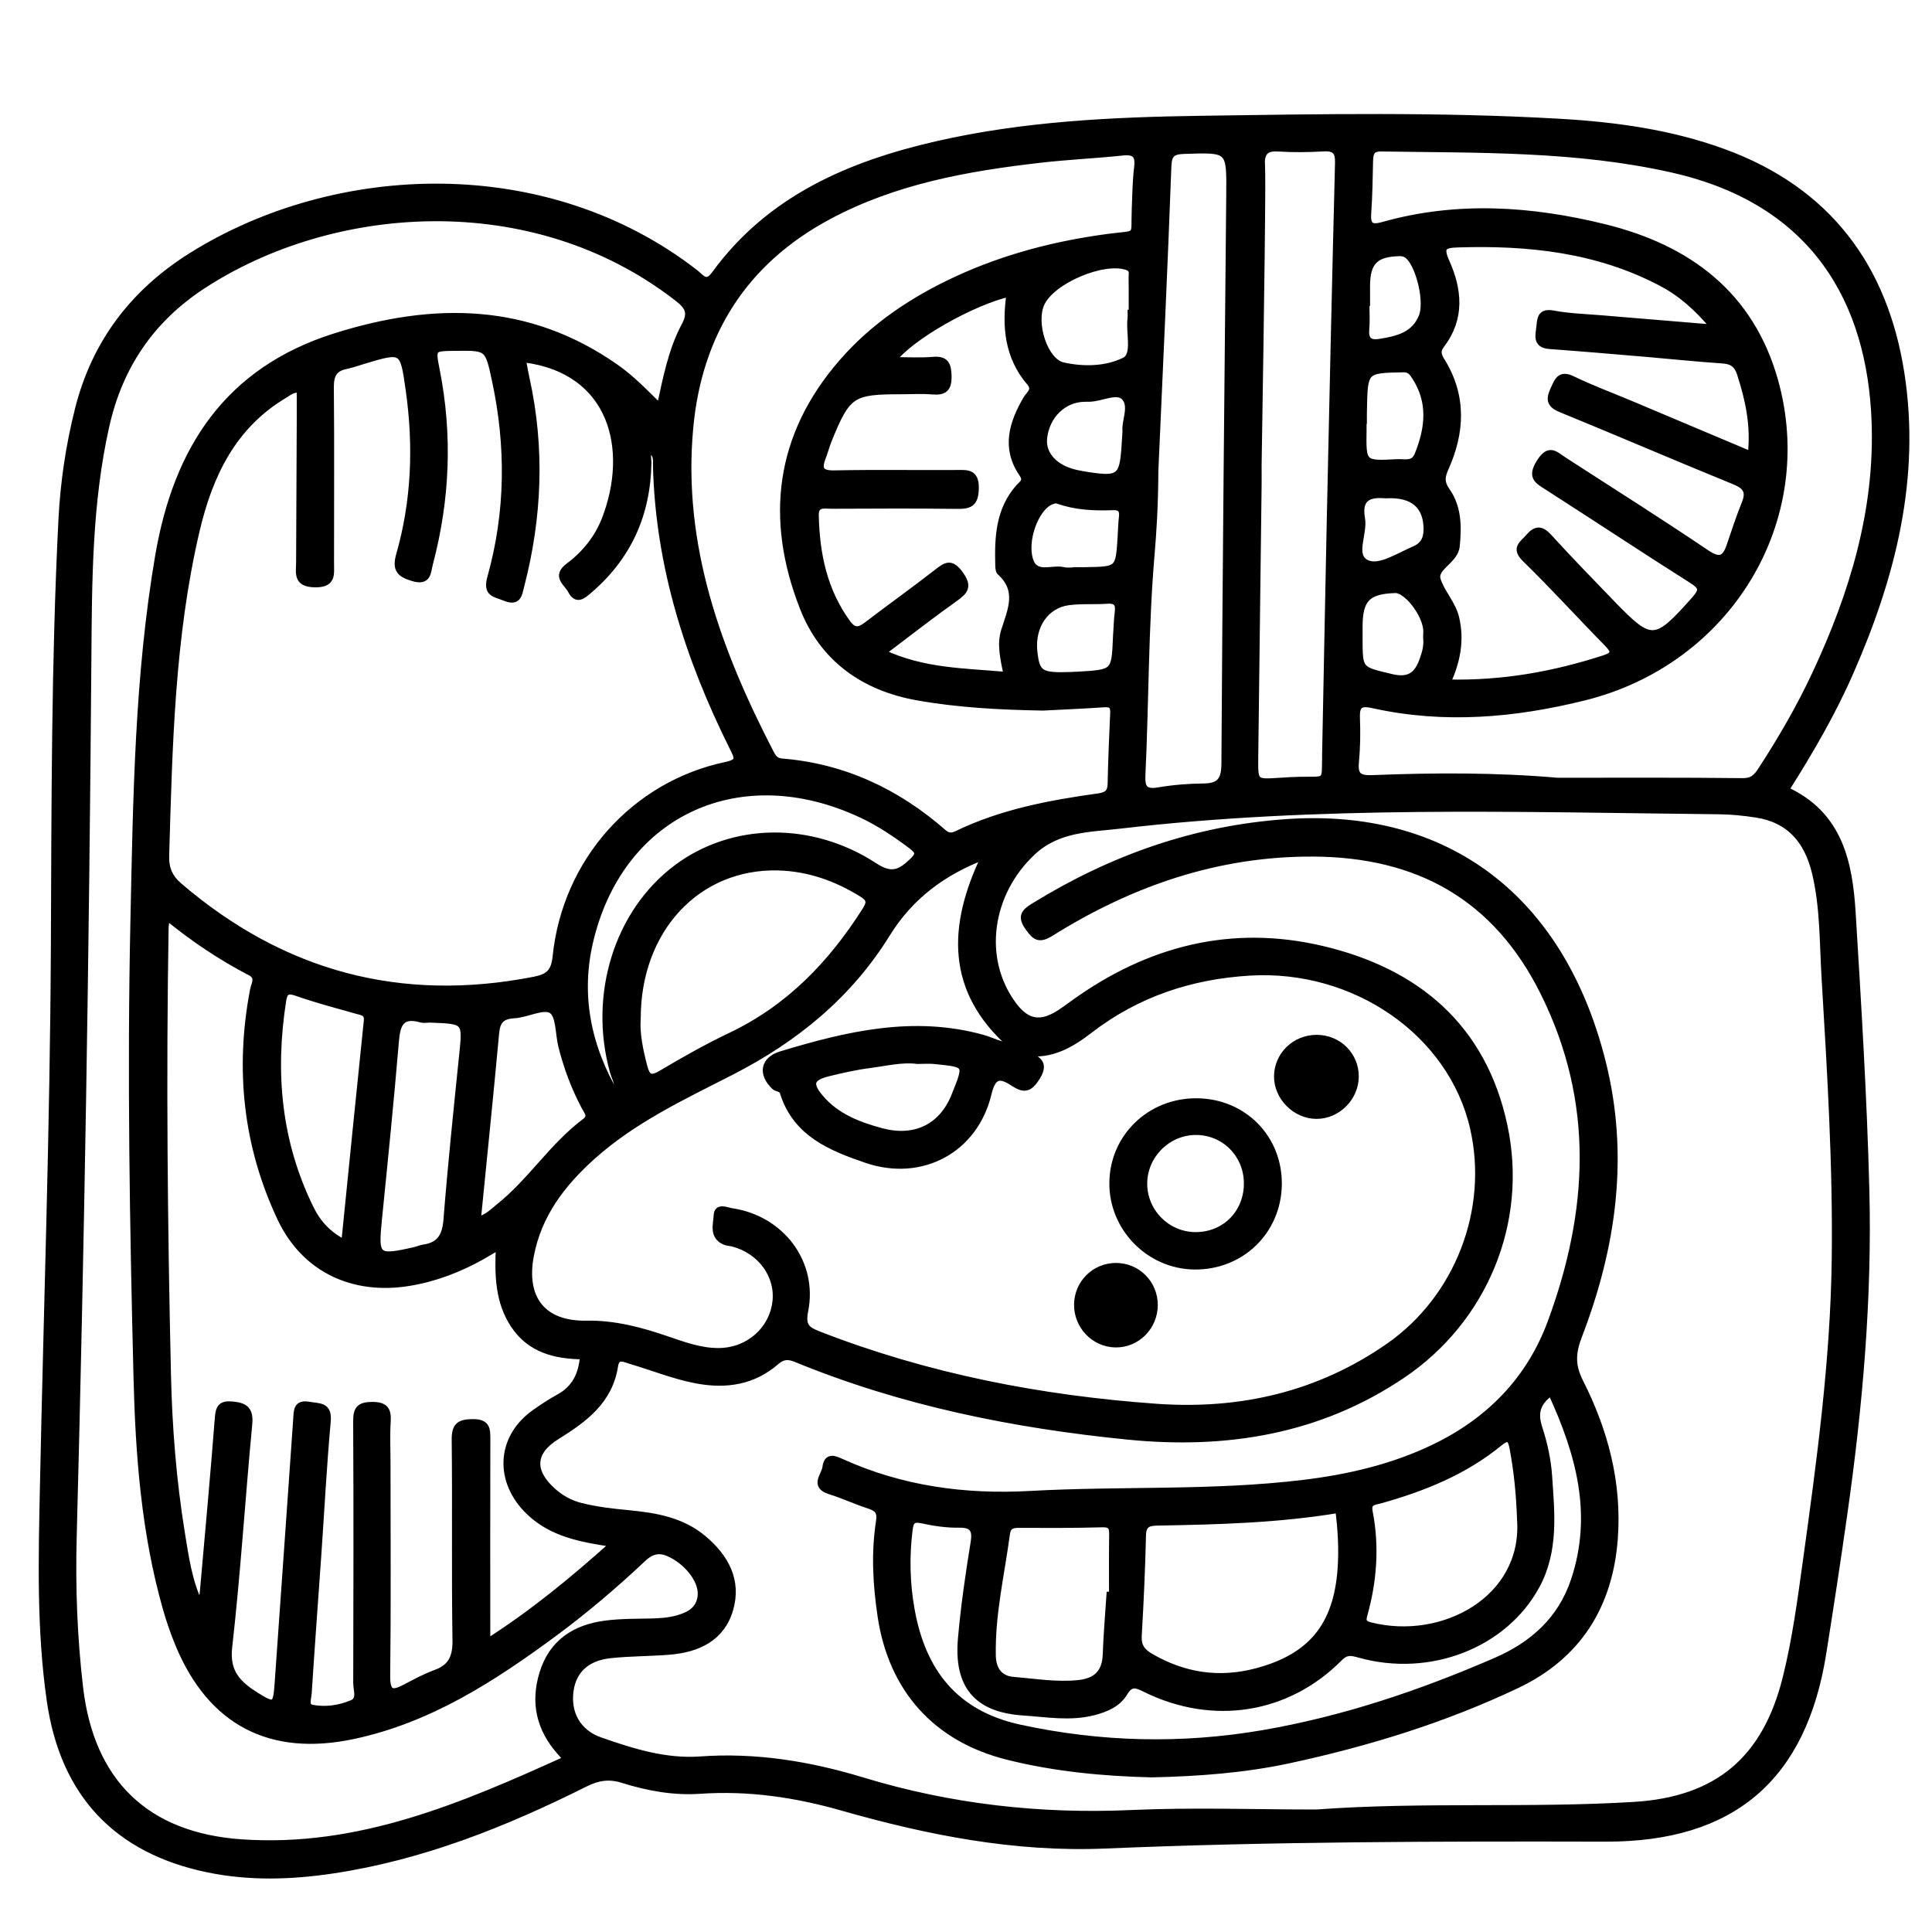 <?xml version="1.0" encoding="utf-8"?>
<!-- Generator: Adobe Illustrator 23.0.0, SVG Export Plug-In . SVG Version: 6.00 Build 0)  -->
<svg version="1.0" xmlns="http://www.w3.org/2000/svg" xmlns:xlink="http://www.w3.org/1999/xlink" x="0px" y="0px"
	 viewBox="0 0 3000 3000" style="enable-background:new 0 0 3000 3000;" xml:space="preserve">
<style type="text/css">
	.st0{stroke:#000000;stroke-width:10;stroke-miterlimit:10;}
</style>
<g id="Layer_1">
</g>
<g id="Layer_2">
	<g>
		<path class="st0" d="M2772.9,1226.5c83.6,38.1,98.8,113.2,103.6,191.4c8.7,142.9,17.5,285.8,21.2,428.9
			c4.4,169.7-10.5,338-34.4,505.7c-10.2,71.7-21.1,143.3-32.5,214.8c-30.8,193.5-140.7,287.8-337.2,287.4
			c-259.4-0.6-518.7-0.2-777.8,10.7c-140.3,5.9-275.1-20.9-408.4-58.9c-72.3-20.6-145.3-31.3-220.5-26.1c-41,2.8-81.1-4.6-120-16.8
			c-20.6-6.5-38-4.1-57.5,5.6c-124.9,62.5-253.8,114.2-393.1,135c-64.4,9.6-128.8,11.6-193.3-1.7
			C181,2873.2,98.6,2785.4,77.7,2641.3c-16-110.8-13-222.1-10.7-333.3c5.8-279.6,15.7-559,17-838.7c1-220.6,0.6-441.2,11.7-661.6
			c2.9-58,11.4-115.4,25.6-171.9c26.1-103.7,85.9-182.1,176.2-238.7C521.3,257,848,243.2,1080.2,424c8.8,6.9,16.5,19.8,29.5,1.9
			c85.5-117.4,209.3-170.6,345.1-201.7c134.6-30.8,272-37.4,409.4-39.4c185.7-2.7,371.6-6.1,557.2,4.6c87.2,5,173.3,16.8,255.7,47.1
			c160.8,59,249.3,177.5,275.1,343.6c25.1,162.3-13.8,314.9-78.5,462.5C2845.9,1106.5,2810.9,1166.5,2772.9,1226.5z M1593.5,1634.6
			c-8-3.1-17.2-3.7-23-11.2c-97.4-85.3-93.7-185.7-41.7-293.9c-64.7,24.3-116,63.2-151.1,120c-59.4,96.1-142.6,163.8-241.9,214.7
			c-75.6,38.7-153.1,74.8-217.1,132.6c-46,41.6-82.5,89.2-94.6,152.3c-13,67.4,18.9,107.8,86.4,106.6c43.3-0.8,84.1,10.1,124.5,23.9
			c26.4,9,52.8,18.9,81.5,18.6c45.4-0.4,82.7-32.8,87.9-76.6c4.8-40.8-22.7-78.9-65.3-90.6c-4.7-1.3-9.8-1.3-14.1-3.2
			c-19.2-8.7-12.4-27.1-11.8-40.7c0.7-14.7,15.4-7.1,23.3-6c76.7,11.5,128.3,79.6,113.5,154.3c-4.6,23.3,2.1,29.3,21,36.7
			c169,65.9,345.2,99.9,525.2,112.7c129.7,9.2,251.8-18.6,360.4-94.3c107.3-74.8,160.3-211.8,131-339.3
			c-33.9-147.6-183.7-250.9-346.6-241.3c-92.4,5.5-175.7,33.3-249.2,89.9C1662.9,1622.1,1632.3,1639.9,1593.5,1634.6z
			 M2044.1,2814.8c164.3-12.2,328.9-1.8,493.1-11.8c129.8-7.9,204.3-71,235.8-197c15-60,23.1-121.5,31.6-182.7
			c21.5-155.2,42.6-310.3,44.7-467.5c1.9-146.3-7.1-292-15.8-437.9c-3.2-54-2.1-108.4-14.6-161.6c-12.6-53.7-42.5-84.3-91.9-91.8
			c-19.1-2.9-38.5-4.9-57.8-5.1c-310.5-3.2-621.3-13.8-930.8,22.4c-47,5.5-95.7,4.5-135.2,41.5c-68,63.7-82.7,164.8-30.2,236.4
			c20.9,28.5,42.3,32.6,72.1,13.6c7.3-4.7,14.3-9.9,21.3-15c116.6-84.3,245.5-117.8,386.6-84.5c147.3,34.7,250,121.3,282.7,274
			c32.4,151.2-32.1,302.4-157.9,387.3c-129.9,87.7-274.7,110.5-426.9,95.3c-176.6-17.6-349.7-52.4-514.7-120.2
			c-12.2-5-20.8-4.7-31.2,4.4c-35.5,30.8-77.3,37.1-122.5,28.8c-35.3-6.5-68.5-20.2-102.7-30.2c-8.9-2.6-22.3-10.3-25,7.6
			c-8.5,54.7-47.5,83-90.6,109.8c-38.8,24.2-39.7,54.4-5.7,84.8c12.4,11.1,26.6,19,43,23.2c24.5,6.2,49.4,9,74.4,11.4
			c41.6,4,82.7,10.8,116.3,39.1c34.4,28.9,54.4,65.2,41.3,110c-13,44.6-50.1,61.6-93.6,65.3c-30.8,2.6-61.9,2.1-92.6,5.5
			c-36.4,4-57.1,23.9-61.6,54.9c-5.1,35.3,11.2,65.6,46.2,77.8c50.2,17.6,101.6,33.7,155.5,29.8c86.3-6.2,169.6,7.5,251.6,32.4
			c136.4,41.5,275.4,57.2,418,50.8C1852.4,2811.3,1948.4,2814.8,2044.1,2814.8z M1009.1,698.8c-5.1,6.9-2.4,13.8-2.6,20.4
			c-1.3,79.9-31.4,146.3-92.6,198.2c-9.3,7.9-18.5,16.2-27.3-0.6c-6.3-12.1-25.1-21.7-3.5-37.8c25.2-18.8,44.9-43.3,56.3-72.6
			c41.8-107.8,12.6-231-125.7-248.7c-0.6,0.7-1.8,1.6-1.7,2.2c1.7,9.5,3.3,19,5.4,28.4c23.7,107.8,19.3,214.9-8.3,321.4
			c-3.3,12.7-4,27-25.1,18.4c-15.5-6.3-29.5-5.8-22.3-31.4c28.4-101.4,29.2-204.1,7-307c-10.9-50.5-11-50.5-61.7-49.9
			c-36.3,0.4-36,0.3-28.9,36.4c19.6,100.3,15.4,199.8-10.7,298.6c-3.5,13.3-2,29.9-26.1,22.7c-20.4-6.1-27.6-13.2-21.2-35.8
			c24-84,27.1-169.6,14.9-255.8c-9-64.2-9-64.2-70.6-45.7c-9.2,2.8-18.3,6-27.7,8c-18.3,3.9-23.4,14.5-23.3,33.1
			c0.9,91,0.2,181.9,0.3,272.9c0,17.7,3.5,33.4-25.1,32.8c-29.1-0.6-23.8-17.8-23.8-34.5c0.3-73.5,0.7-147.1,1-220.6
			c0.1-15.9,0-31.8,0-47.4c-12.4-0.6-18,5.4-24.5,9.2C361.5,661.3,325.2,737.8,305,823.9c-38.9,165.9-42.3,335.3-47.3,504.5
			c-0.6,20.3,5.4,34.3,20.7,47.4c160.3,137.3,343.4,186.4,550.8,145.9c22.4-4.4,31.4-11.9,33.9-36.4
			c15.2-147.9,121.9-267.3,264.6-297.3c22.3-4.7,17.4-12.4,10.4-26.6c-68.9-138.2-115.4-282.5-119.2-438.5
			C1018.7,714.5,1020.9,705.2,1009.1,698.8z M1024.7,632.1c9.8-45.3,18-88.4,38.6-126.8c10.8-20.1,5-29.7-11.4-42.4
			c-225.4-175.2-537.8-150.3-738.3-18.5c-79,52-127.8,124-148.7,216.4c-26.9,119.1-27.1,240.4-28,361.1
			c-3.4,454.9-10.8,909.7-22.8,1364.4c-2.1,78.4,0.8,156.6,10,234.7c17.3,146.8,103.1,229.9,250.8,240.1
			c182,12.6,342.8-56.1,504.8-129.6c-5.1-5.7-7.6-8.5-10.2-11.3c-31.3-35.5-40.9-75.7-27.1-121.3c14.8-48.7,50.6-71.4,98.2-77.5
			c22.9-3,46.3-2.7,69.5-3.2c14.6-0.3,28.9-1.2,43-5.3c17.8-5.1,32.4-13.4,35.1-33.8c3-22.4-17.8-51-45.6-65.3
			c-16.7-8.5-29.4-7.4-44,6.3c-43.7,41.1-89.4,80.1-137.7,115.8c-95.4,70.4-194,134.5-312.7,159.6c-127.7,27-220-20.5-270.5-140.9
			c-7.8-18.7-14.5-38-20-57.4c-33.3-117.3-42.4-238.1-45.4-358.9c-5.9-236.1-9.9-472.2-4.8-708.4c4.1-189.6,6.4-379.2,38.5-567
			c28.4-165.8,107.6-288,274.9-340.6c152.3-47.9,298.9-47.5,435.2,48.1C980.6,587.5,1001.2,609,1024.7,632.1z M756.3,2550.1
			c72.6-46.5,133.5-96.9,196.1-152.9c-51.1-7.5-95.5-16-130.6-49.5c-49.8-47.6-46.3-115.8,9.2-154.5c11.9-8.3,24-16.4,36.7-23.3
			c25.1-13.7,35.6-35.2,37.9-64.1c-43.8-0.5-82.3-10.2-107.6-48.1c-24-36-25.2-77.2-23-122.4c-11.4,6.7-18.6,11.1-26,15.3
			c-35.7,20-73.2,34.6-113.8,41.2c-86.6,14.2-162.2-20.6-199.7-100.2c-53-112.5-65.6-231.3-42.4-353.7c1.8-9.7,9.8-20.6-4.3-27.9
			c-45.2-23.6-87.5-51.6-130-86.4c-1,8.7-1.9,13.1-2,17.6c-3.9,231.3-1.6,462.6,3.7,693.9c1.9,82.2,8.4,164.3,21.6,245.6
			c6,36.9,11.1,74.4,27.6,109.1c3.5-5.8,5-11.2,5.5-16.7c8-90.5,16.4-181,23.4-271.6c1.2-16.1,5.2-21.8,21.9-20.3
			c19.8,1.8,28.4,7.6,26.2,30.3c-11,115.5-18.1,231.4-31.2,346.6c-4.4,39.2,14.7,57.3,41.6,74.3c29.4,18.5,31.9,16.7,34.3-17.8
			c9.6-137,19.4-274,28.9-411c0.9-13.3,0-25.6,20-21.9c15.1,2.8,30.6-0.1,28.3,25.1c-6.3,69.3-9.9,138.9-14.7,208.3
			c-5,71.4-10.3,142.8-14.9,214.2c-0.5,7.7-5.5,20.7,5.3,22.8c21,4.1,43,0.9,62.6-7.4c13.1-5.5,6.6-20.7,6.6-31.3
			c0.4-135.5,0.6-271-0.1-406.5c-0.1-18.8,5-24.9,24.3-25c19.7-0.1,25.2,6.8,24,25.3c-1.4,22.2-0.3,44.5-0.3,66.8
			c0,109.4,0.8,218.8-0.5,328.1c-0.3,27.2,8,29.1,28.8,18c15.3-8.2,30.8-16.4,47.1-22.4c24.7-9.1,31.2-25.2,30.8-51.1
			c-1.6-103.5,0-207.1-1.2-310.7c-0.3-22.6,7.5-27.2,28.3-27.3c22.6-0.1,21.7,12.1,21.7,27.7
			C756.1,2338.8,756.3,2441.3,756.3,2550.1z M1619.6,1098.4c-66.6-1.2-131.4-4.5-195.3-15.9c-83.1-14.8-146.3-59.8-177.2-138.4
			c-54.2-137.9-38.9-267.6,60.9-382.1c49.1-56.3,110.2-96.8,177.6-128c75.2-34.8,154.3-55.2,236.4-66c47.5-6.2,38.5,2.2,40.4-43.7
			c0.9-21.3,1-42.6,3.6-63.7c2.4-19.1-2.9-26.3-23-24.1c-42.3,4.5-84.9,6.3-127.2,11.2c-113.8,13-225.9,33-328.5,87.8
			c-131.9,70.4-202.5,182.4-215.9,329.4c-16.7,182.2,43.5,346.4,125.5,504.7c3.7,7.2,7.7,12.4,17.1,13.2
			c96,7.8,178.6,46.7,250.6,109.6c6.7,5.9,12.7,6.9,20.9,2.9c69.7-33.8,144.7-47.8,220.5-58.4c12.8-1.8,18.6-6.2,18.9-19.6
			c0.8-36.8,2.3-73.5,4-110.2c0.7-14.7-7.1-14.4-18.3-13.6C1679.8,1095.6,1648.8,1096.8,1619.6,1098.4z M2418.5,1212.7
			c95.8,0,191.6-0.5,287.4,0.6c14.3,0.2,20.8-5.5,27.6-15.7c31.8-48.6,60.9-98.8,85.5-151.4c58-124.1,97.3-253.2,92.2-391.6
			c-6.8-185.7-92.6-341.1-313.2-391.3c-149.5-34-301.6-30.7-453.4-33.1c-15.5-0.2-17.2,8.2-17.5,19.9c-0.7,27.1-0.9,54.2-2.9,81.2
			c-1.4,19.5,5.2,23.4,23.3,18.3c115-32.5,230.3-24.6,344.2,3.5c129.4,31.9,226.6,103.8,264.3,237.9c60.8,216.8-72,436.1-296,491.7
			c-108.3,26.9-217.5,36.5-327.6,12.1c-18.8-4.2-26.5-1.3-25.7,19.4c0.9,23.2,0.6,46.6-1.6,69.6c-2,21.3,6,25.6,26.1,24.8
			C2226.9,1204.8,2322.7,1204.4,2418.5,1212.7z M2661.8,509.1c-27.2-32.5-52.3-54.2-82.7-70.1c-99-51.9-205.5-63.2-315.1-59.8
			c-21.5,0.7-28.9,3.5-18.3,27.2c19.5,43.3,24,87.9-7.4,128.9c-7.7,10-4.8,17,0.7,25.8c33.4,54.3,30.5,110.3,5.3,166.3
			c-5.8,12.8-6.6,22.1,1.9,34.2c18.4,26,18.5,55.8,15.5,86.3c-2.3,23.2-35.8,32.8-29.5,52.7c6.3,19.8,23.6,37.2,28.7,59.2
			c7.9,33.9,2.1,66.7-13.5,100.3c86.5,2,165.8-12.5,243.6-37.7c17-5.5,16.3-11.5,4.8-23.2c-42.7-43.5-83.7-88.7-127.3-131.2
			c-17.4-17-4.2-23,5-33.8c11.7-13.8,20.1-13,32.1,0.3c31.2,34.3,63.7,67.6,95.9,101c62.8,65.1,68.5,64.5,130.2-4.9
			c12.4-14,11.4-19.6-4.4-29.6c-75.1-47.5-149.1-96.6-224-144.6c-15.6-10-27.1-15.2-12.6-38.5c14.9-24,24.3-11.9,37.8-3.2
			c73.8,47.8,148.2,94.6,221,143.8c21,14.2,29.6,9.6,36.7-11.6c7.3-21.9,14.7-43.9,23.3-65.4c7.4-18.4,1.6-26.8-16.5-34.2
			c-90.3-36.8-179.8-75.4-270-112.3c-18-7.4-16.9-16.7-10.3-30.9c6-12.9,9.7-24.5,28.8-15.3c28.6,13.9,58.5,25,87.9,37.3
			c62.8,26.4,125.6,52.9,189.5,79.9c5.1-45.8-3.9-86-16.8-125.9c-4.5-13.8-12.2-19.7-26.9-20.7c-39.5-2.6-79-6.8-118.5-10.2
			c-50.1-4.2-100.1-8.6-150.3-12.2c-21.7-1.6-17.3-15.7-15.8-29.1c1.4-12.9,1.2-24.5,21.4-20.7c24.6,4.6,49.9,5.3,75,7.4
			C2542.9,499.3,2598.5,503.9,2661.8,509.1z M1386.5,559.5c22.3,0,42.3,1.3,62-0.4c19.8-1.6,23.7,6.6,24.1,24.7
			c0.4,19.6-6.3,25.3-24.8,23.7c-16.3-1.4-32.9-0.3-49.3-0.3c-75.6,0-82.8,4.8-111.7,75.8c-3.6,8.9-6,18.4-9.5,27.4
			c-7,18.2-3,25.5,18.5,25c62.9-1.3,125.8-0.2,188.6-0.6c17.2-0.1,31.2-2.2,30.5,24.2c-0.6,23.7-10,26.5-29.6,26.2
			c-64.8-0.9-129.6-0.4-194.4-0.2c-10.8,0-24.9-3.7-24.5,15.2c1.3,60.1,13,116.9,49.3,166.9c10,13.8,18.4,12.6,30.5,3.3
			c36-27.6,73.1-53.9,108.8-81.8c13.9-10.8,21.7-16.4,35.6,2.5c14.3,19.5,8,26.9-8.1,38.3c-36.9,26.2-72.5,54.1-112,83.9
			c63.4,29.9,127.8,29.2,192.9,35.1c-5.1-25.2-10.6-48-3.9-69.1c10.2-32,24.9-62.5-6.6-91c-2.3-2.1-2.4-7.3-2.5-11.1
			c-1.1-43,0.7-85.3,31.3-120.1c5.3-6,13.4-10.1,5.7-21.3c-27.6-40.2-15.7-78.7,6.5-116.6c4.3-7.3,15-13.5,5.3-25
			c-34.6-40.4-38.7-88.3-31.2-138.7C1509.7,468.8,1414.1,522.8,1386.5,559.5z M1954,723.3c0,6.6,0.2,17.9,0,31.9
			c-1.7,140.2-3.5,280.5-5.2,420.7c-0.5,39.3-0.3,39.3,37.5,36.9c10.6-0.7,21.2-1.4,31.9-1.6c44.1-0.8,38.9,5.4,39.8-41.3
			c2.5-120.9,4.6-241.7,7.2-362.6c4-184.7,8.1-369.4,12.8-554c0.5-17.8-4.9-24.2-22.8-23.2c-23.1,1.3-46.5,1.7-69.6,0.2
			c-9.8-0.6-16.3,0.6-20.5,4.4c-7.1,6.6-6,18.2-5.8,21.3C1960.7,277.8,1958.2,463.3,1954,723.3z M1793.7,731
			c-0.2,54.7-3.2,98.7-5.7,127.6c-9.9,114.7-9,230.1-14.4,345.1c-1,20.4,4.3,27.5,25.5,23.9c22.8-3.9,46.2-5.8,69.3-6
			c25.5-0.2,33.1-9.8,33.2-36.1c1.7-294.2,4.7-588.3,7.5-882.5c0.7-72,0.9-71.4-70.2-69c-18,0.6-24.3,4.8-25,24.4
			C1808.1,415.9,1800.7,573.4,1793.7,731z M989.9,1581.5c-1.7,22.8,3.4,48.2,10,73.6c4.5,17.2,9.5,22.2,26.9,11.9
			c35.3-20.9,71.1-41.2,108.1-58.8c90.5-43.1,156.3-111.7,209.1-195c7.7-12.1,6.4-17.8-5.1-25c-40.2-25.1-83.6-40.4-131-41.6
			C1083.1,1343.8,989.9,1443,989.9,1581.5z M958,1702.3c5.2-14.6-2.7-26.4-6.2-39.1c-32.8-118.8,7.1-246.8,98.9-315.6
			c86.3-64.6,208.3-67.5,307.6-2.7c26.1,17,39.5,10.5,57.9-7c10.4-9.9,11.9-14.8-0.1-23.9c-24.8-18.7-50.4-36-78.5-49.1
			c-187.3-87.7-370.9-4.6-420.1,191.1C895.3,1543.5,912.4,1625.6,958,1702.3z M534.9,1930c11.8-117.2,23.2-231,35-344.7
			c1.3-12.9-6.8-13.4-15.4-15.8c-31.5-8.9-63.3-17.2-94.2-28.1c-14.8-5.2-18.9-0.5-20.9,12.2c-17.6,112.4-7.6,221.2,43.5,324.2
			C493.7,1899.4,509.5,1917.1,534.9,1930z M668.1,1582.9c-4.8,0-10,1.1-14.5-0.2c-30.2-8.5-36.9,6.9-39.1,33.4
			c-7.8,92.4-17.1,184.7-26.4,277c-6,59.5-3.7,61.9,55.9,48.3c4.7-1.1,9.2-3.2,14-3.9c25.4-3.7,33.6-18.5,35.6-43.6
			c6.7-84.7,15.5-169.3,24.2-253.9C723.5,1584.9,724.1,1585,668.1,1582.9z M741.6,1894.7c14.9-3.7,23.6-13.1,33.2-20.8
			c49.3-39.3,82.9-94.4,133.6-132.3c10.7-8,3.6-15.1-0.3-22.5c-16-30-27.8-61.5-36.1-94.4c-4.9-19.4-3.4-48.3-15.5-55.9
			c-12.7-8-38.1,6.2-58.1,7.4c-19.2,1.1-26.6,8.7-28.3,27.7C761.2,1700.1,751.4,1796,741.6,1894.7z M1755.9,486c0.6,0,1.1,0,1.7,0
			c0-18.3,0.2-36.6-0.1-54.9c-0.1-6.2,2.5-13.1-6.9-16.5c-36.6-13.2-117.3,20.8-133.6,56.7c-14.1,31.1,5.4,90,33.4,96.3
			c32.5,7.4,68.2,6.2,95.9-7.7c17.5-8.7,6.6-42.8,9.5-65.3C1756.2,491.9,1755.9,488.9,1755.9,486z M1671.2,885.9c0-0.1,0-0.1,0-0.2
			c4.8,0,9.7,0.1,14.5,0c51.5-0.9,51.5-0.9,54.7-51.5c0.7-10.6,0.9-21.2,2.1-31.8c1.3-11.5-3.5-15.7-14.6-15.2
			c-29,1.2-57.7-0.2-85.6-10.1c-3.6-1.3-9.4,0.9-13.3,3c-21.4,11.7-38.9,58.3-30,88.5c8.1,27.6,34,12.9,51.9,16.9
			C1657.5,887.2,1664.5,885.9,1671.2,885.9z M1748,669.7c-2.1-15,11.6-39.8-2.6-53.5c-11.6-11.1-34.9,2-53.1,2.6
			c-2.9,0.1-5.8,0-8.7,0.1c-32.4,0.6-58.8,26.4-62.6,61.2c-2.8,25.5,16.6,46.9,49.6,54.4c6.6,1.5,13.3,2.6,19.9,3.6
			c46.9,7.2,52.7,2.7,55.9-43.2C1746.9,688.2,1747.3,681.4,1748,669.7z M1733.2,989.6c1-15.2,1.3-26.8,2.7-38.2
			c1.7-13-1.3-20-16.4-18.9c-20.1,1.4-40.6-0.4-60.5,2.3c-35.4,4.7-57.4,37.8-53.2,76.8c3.8,35,9.6,38.6,58.3,36.8
			c2.9-0.1,5.8-0.2,8.6-0.4C1730.9,1044.7,1730.9,1044.7,1733.2,989.6z M2117.5,653.2c-0.2,0-0.4,0-0.5,0c0,4.8,0.1,9.6,0,14.4
			c-0.8,53.1-0.8,53.2,52.8,50.4c11.8-0.6,25.3,4.4,31.8-12c16.6-41.3,21.2-81.8-4.6-121.3c-4.3-6.7-8.2-11.8-17.8-11.6
			c-60.3,1.2-60.4,1-61.6,62.8C2117.4,641.7,2117.5,647.5,2117.5,653.2z M2214.8,989.4c0-2.6,0.7-8.5-0.1-14.2
			c-3.9-26.1-31.5-59.8-48.1-59.3c-43.3,1.3-55.8,14.2-55.8,57.5c0,5.8,0,11.6,0,17.4c0,50.9,0.5,48.9,49.4,60.7
			c28.6,6.9,41.1-3.6,49.4-28.1C2213.1,1013.3,2216.3,1003.4,2214.8,989.4z M2122.4,470.3c-0.3,0-0.7,0-1,0c0,13.5,1,27.1-0.2,40.4
			c-1.5,16.6,4.6,23.1,21.1,20.5c27.3-4.3,53.8-10.3,65.7-39.6c9.1-22.3-3.4-76.3-20.1-93c-4.6-4.6-9.2-6-15.4-5.8
			c-37.1,0.9-50,14-50.1,51.4C2122.4,453,2122.4,461.6,2122.4,470.3z M2152.1,768.8c-20.7-1.6-44.1-0.1-37.5,36.4
			c4.3,23.9-16.6,58.4,8.1,69.4c19.5,8.7,48.8-11,72.8-21.2c14.5-6.1,20-16.4,20-31.6C2215.4,785.7,2194.8,766.5,2152.1,768.8z"/>
		<path class="st0" d="M1593.5,1634.6c11,9.9,32.9,11.8,16.8,37.8c-11.9,19.2-20.3,20-36.5,9.5c-20.7-13.6-32-13.7-39.2,16.5
			c-20.8,87-103.6,131.6-188.9,102.6c-55.2-18.8-109.9-40.8-129.7-104.5c-2.2-7-9.6-5.7-13.4-9.4c-20.9-20-16.6-41.7,10.5-49.8
			c102.5-31,205.5-55.4,313-25.5c14.8,4.1,28.4,12.7,44.5,11.7C1576.4,1630.9,1585.5,1631.6,1593.5,1634.6z M1424.5,1647.1
			c-24-3.2-49.6,3.3-75.4,6.6c-21,2.7-41.8,7.5-62.4,12.5c-27.8,6.8-31.5,16.5-12.7,38.6c24.7,29.2,59.4,42.5,95,52
			c51,13.6,93.4-6,113.1-54.9c20.8-51.4,20.2-49.2-32-54.8C1442.4,1646.4,1434.6,1647.1,1424.5,1647.1z"/>
		<path class="st0" d="M1788.7,2754.9c-74.2-1.8-150.1-8.7-224.5-27.4c-110.7-27.8-179.5-104.5-196.5-218
			c-7.3-49-10.1-98.3-2.4-147.4c2.4-15.3-3.4-20.4-16.4-24.6c-20.2-6.5-39.5-15.7-59.8-22c-27-8.3-8.8-23.9-7.1-36.8
			c2.3-17.9,12.9-13.9,24-8.8c93.7,42.5,191.9,55.9,294.2,50.2c141-7.8,282.6-0.1,423.2-17.1c70.5-8.5,139.2-24.4,203.3-55.3
			c85.4-41.1,148.3-104.8,181.4-194.4c63.3-171.7,73.2-342-11-511.6c-74-149.2-195.4-215.8-357.7-216.6
			c-148.5-0.8-283.1,45.8-407.7,123.7c-18.4,11.5-24.5,6.1-35-8.6c-11.9-16.7-6.8-23.6,8.6-33c120.6-74.4,250.4-120.5,392.4-130.3
			c248.3-17.2,426.3,117.3,490.4,371.1c36.9,146,16.7,288-36.4,426.1c-10.2,26.6-11.2,46,1.9,71.9c38.5,76.1,60,157,53.5,243.4
			c-7.8,104.1-56.9,182.1-151.5,227.1c-113,53.7-232.1,90.3-354.2,116.6C1932.1,2748,1861.7,2753.2,1788.7,2754.9z M2408.5,2162
			c-23.6,16.9-25.5,33.9-18.3,56.1c7.7,23.7,13.2,48.8,14.9,73.6c3.9,57.7,10.3,115.9-19.1,170.4
			c-49.7,91.9-165.8,137.8-275.6,106.9c-12.2-3.4-20-5-30.4,5.5c-80.8,81.6-196.3,100-301.4,48.2c-13.8-6.8-22.7-10.7-32.6,5.9
			c-10.3,17.2-28.5,24.9-47.9,29.9c-36.5,9.4-72.7,2.7-109.1,0.3c-72.6-4.8-102.9-41.8-96.5-114.4c4.4-50.1,11.6-99.8,19.7-149.3
			c3.1-19.1-1.2-28.3-23-27.9c-19.1,0.3-38.7-2.6-57.4-6.7c-14.8-3.2-18,1.8-19.7,15.1c-5.2,41.7-4.2,83.3,3.2,124.3
			c17.3,96.2,67.8,161.3,168.4,183.1c125.6,27.2,251.5,30.1,377.5,8.5c125.2-21.5,245.1-62,361.5-112.5
			c57-24.7,101.1-63.6,121.6-125C2478.5,2351.3,2452.2,2256.8,2408.5,2162z M2078.5,2344.3c-92.6,15.4-186.2,18-279.8,19.6
			c-13.8,0.2-23.8,1.6-24.2,19.9c-1.2,52.1-3.6,104.2-6.6,156.3c-0.9,15.8,5.3,24.5,18.5,32.2c51.8,30.1,106.4,38.5,164.4,23.2
			c84.8-22.3,124.5-70.7,131.1-158.1C2084.2,2406.7,2082.5,2376.2,2078.5,2344.3z M2360.7,2360.1c-1.5-42.8-5.3-77.3-11.7-111.5
			c-2.6-13.9-6.6-19.5-20.1-8.4c-54.8,45-119,70.8-186.5,89.6c-8.8,2.4-18.9,2.1-15.9,17.7c10.5,54,6.5,107.6-8.3,160.4
			c-2.6,9.2-1.1,13.4,9.4,16.1C2239.9,2552.7,2369.1,2483.2,2360.7,2360.1z M1723.1,2476.6c1.3,0,2.7,0,4-0.1
			c0-30.9-0.3-61.8,0.2-92.8c0.2-11.3-1.3-17.6-15.6-17.1c-43.5,1.2-87.1,1-130.6,0.9c-10.3,0-16.3,2.8-17.8,13.8
			c-8.4,63.1-23.4,125.4-22,189.8c0.5,22.4,11.6,36.1,32,37.7c33.6,2.8,67.1,8.5,101.1,5c27.3-2.8,42-16.1,42.9-44.6
			C1718.4,2538.3,1721.1,2507.5,1723.1,2476.6z"/>
		<path class="st0" d="M1858.7,1710.4c72.6,0.7,127.9,57.1,126.7,129.4c-1.2,72.1-58.1,127.2-130.5,126.5
			c-70.6-0.7-128.3-59.7-127.3-130.3C1728.6,1765,1786.3,1709.7,1858.7,1710.4z M1936.5,1836.9c-0.4-45.2-36.4-80.5-81.3-79.5
			c-43.1,1-78.5,36.9-78.8,80.1c-0.3,44.4,36.4,81.1,80.8,80.7C1902.7,1917.9,1936.9,1882.8,1936.5,1836.9z"/>
		<path class="st0" d="M2044.6,1611.9c33.9,0.1,60.6,26.7,60.3,60.1c-0.3,32.8-28.4,60.7-61,60.4c-32.5-0.2-60.8-28.8-60.6-61
			C1983.5,1638.3,2010.7,1611.9,2044.6,1611.9z"/>
		<path class="st0" d="M1792.8,2026.4c0,33.8-27.3,61.3-60.4,60.9c-33.3-0.4-60.2-28.4-59.6-62.1c0.6-32.7,26.6-58.6,59.2-59.1
			C1765.7,1965.7,1792.8,1992.5,1792.8,2026.4z"/>
	</g>
</g>
</svg>
